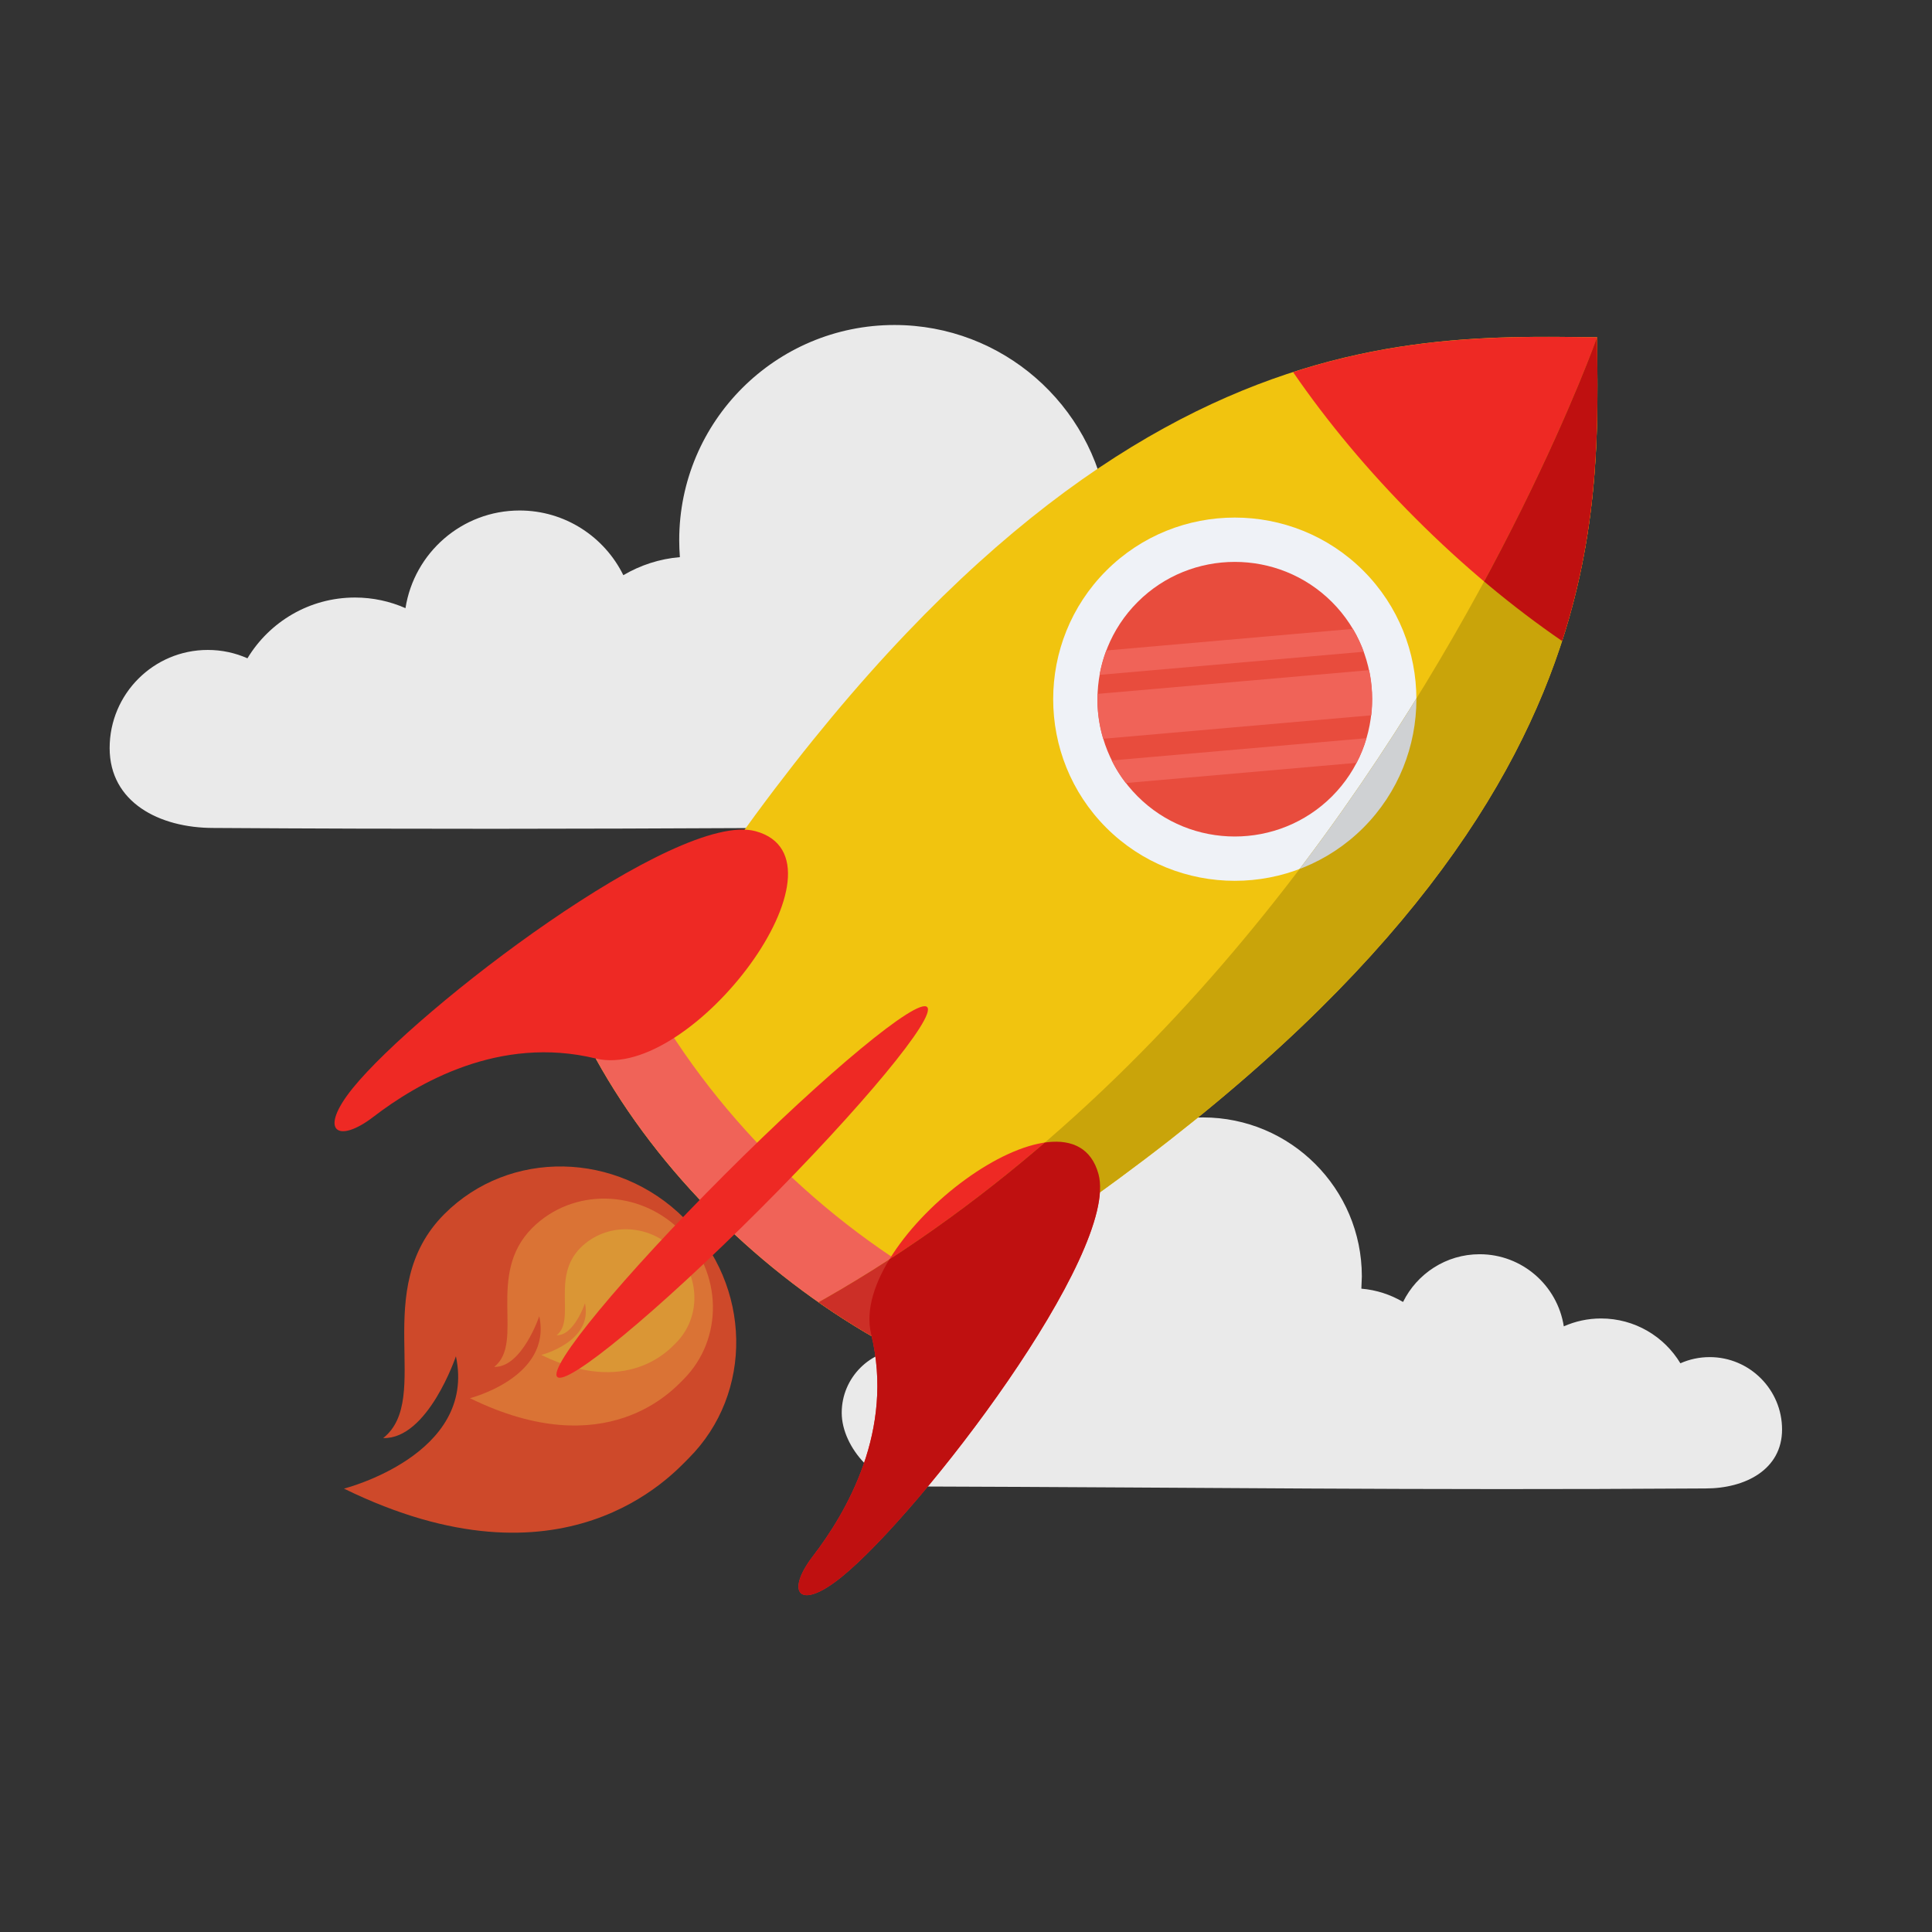 <svg xmlns="http://www.w3.org/2000/svg" xmlns:xlink="http://www.w3.org/1999/xlink" width="64" height="64" viewBox="0 0 64 64"><rect x="0" y="0" width="64" height="64" fill="#333333" stroke="none"/><path fill="#EAEAEA" d="M29.63 10.766c3.583 0 6.552 2.646 7.058 6.091l.383-.019c2.466 0 4.474 2.093 4.527 4.692.412-.23.885-.362 1.391-.362 1.578 0 2.859 1.282 2.859 2.86 0 1.578-1.613 3.309-3.191 3.309-13.375.043-22.261.176-35.589.09-1.794 0-3.436-.852-3.436-2.646 0-1.795 1.457-3.251 3.251-3.251.468 0 .912.099 1.314.277.729-1.206 2.05-2.013 3.562-2.013.595 0 1.162.126 1.673.352.286-1.831 1.869-3.235 3.78-3.235 1.508 0 2.813.874 3.437 2.143.557-.329 1.193-.541 1.873-.598-.014-.185-.022-.369-.022-.558-.003-3.937 3.192-7.132 7.13-7.132zM39.848 37.016c-2.645 0-4.834 1.953-5.207 4.494l-.283-.014c-1.817 0-3.3 1.544-3.34 3.462-.304-.17-.653-.267-1.026-.267-1.164 0-2.109.945-2.109 2.109s1.191 2.441 2.355 2.441c9.869.031 16.426.13 26.26.066 1.323 0 2.535-.629 2.535-1.953 0-1.323-1.075-2.398-2.398-2.398-.346 0-.673.073-.97.205-.537-.891-1.514-1.485-2.628-1.485-.438 0-.856.093-1.234.261-.211-1.353-1.379-2.389-2.788-2.389-1.113 0-2.076.646-2.537 1.581-.41-.241-.879-.399-1.381-.44l.016-.412c-.004-2.904-2.36-5.261-5.265-5.261z"/><path fill="#CE492A" d="M22.67 40.359c-2.234-2.233-5.792-2.299-7.947-.145-2.503 2.502-.371 6.109-2.029 7.424 1.482.041 2.409-2.709 2.409-2.709.696 3.269-3.709 4.383-3.709 4.383 7.288 3.568 10.867-.453 11.42-1.006 2.155-2.156 2.09-5.711-.144-7.947z"/><path fill="#DA7335" d="M22.552 40.77c-1.384-1.384-3.588-1.424-4.923-.09-1.55 1.551-.229 3.785-1.257 4.6.918.025 1.492-1.678 1.492-1.678.432 2.023-2.297 2.715-2.297 2.715 4.514 2.211 6.731-.28 7.074-.623 1.335-1.337 1.295-3.54-.089-4.924z"/><path fill="#DA9635" d="M22.332 41.391c-.872-.871-2.26-.896-3.102-.057-.977.979-.145 2.386-.792 2.898.579.016.94-1.059.94-1.059.272 1.275-1.447 1.711-1.447 1.711 2.844 1.393 4.241-.177 4.457-.394.841-.84.816-2.226-.056-3.099z"/><path fill="#F1C40F" d="M19.733 35.064c14.46-24.507 26.092-23.967 33.171-23.893.074 7.079.598 18.699-23.91 33.16-3.755-2.145-7.162-5.463-9.261-9.267z"/><path fill="#F06358" d="M19.733 35.064c.509-.862 1.015-1.689 1.517-2.492 2.288 4.265 5.994 7.933 10.24 10.244-.803.5-1.632 1.008-2.496 1.517-3.755-2.147-7.162-5.465-9.261-9.269z"/><path fill="#EE2924" d="M42.835 12.326c3.962-1.278 7.353-1.182 10.069-1.153.029 2.716.121 6.103-1.157 10.062-1.638-1.124-3.281-2.487-4.854-4.062-1.573-1.571-2.935-3.213-4.058-4.847z"/><path fill="#EFF2F7" d="M36.646 27.419c2.345 2.345 6.17 2.346 8.516.001 2.344-2.346 2.344-6.171-.001-8.516-2.347-2.345-6.17-2.345-8.515 0-2.344 2.345-2.344 6.17 0 8.515z"/><path fill="#E84C3D" d="M37.686 26.381c1.771 1.773 4.664 1.772 6.438 0 1.771-1.773 1.771-4.665-.001-6.438-1.772-1.772-4.665-1.773-6.438 0-1.773 1.773-1.773 4.665.001 6.438z"/><path fill="#EE2924" d="M25.031 27.535c-2.603-.71-11.211 5.875-13.346 8.512-1.157 1.43-.495 1.855.681.952 1.463-1.123 4.18-2.71 7.367-1.935 3.187.778 8.705-6.599 5.298-7.529zm11.358 11.358c.709 2.604-5.875 11.211-8.512 13.347-1.429 1.157-1.856.493-.953-.683 1.124-1.464 2.71-4.18 1.934-7.365-.777-3.189 6.601-8.706 7.531-5.299z"/><ellipse transform="matrix(-.707 -.707 .707 -.707 14.052 84.772)" fill="#EE2924" cx="24.577" cy="39.477" rx=".818" ry="8.665"/><path fill="#F06358" d="M45.425 23.696l-8.881.777c-.146-.484-.208-.985-.188-1.487l8.998-.786c.105.491.128.998.071 1.496zm-.486 1.574l-7.645.669c-.184-.235-.339-.487-.468-.748l8.44-.738c-.078.279-.189.553-.327.817zm.237-3.68l-8.752.766c.049-.273.123-.545.223-.808l8.17-.716c.144.244.263.497.359.758z"/><defs><path id="a" d="M52.904 11.173s-12.779 36.202-44.154 37.077l12.625 9.625 34.25-11.25 4.875-30.375-2.375-9-5.221 3.923z"/></defs><clipPath id="b"><use xlink:href="#a" overflow="visible"/></clipPath><g clip-path="url(#b)"><path fill="#C9A40A" d="M19.733 35.064c14.46-24.507 26.092-23.967 33.171-23.893.074 7.079.598 18.699-23.91 33.16-3.755-2.145-7.162-5.463-9.261-9.267zm9.454-13.181c10.086-11.1 18.256-10.769 23.717-10.71.06 5.46.379 13.623-10.723 23.705-4.81-3.735-9.259-8.184-12.994-12.995z"/><path fill="#CC2F27" d="M19.733 35.064c.509-.862 1.015-1.689 1.517-2.492 2.288 4.265 5.994 7.933 10.24 10.244-.803.5-1.632 1.008-2.496 1.517-3.755-2.147-7.162-5.465-9.261-9.269z"/><path fill="#BF1010" d="M42.835 12.326c3.962-1.278 7.353-1.182 10.069-1.153.029 2.716.121 6.103-1.157 10.062-1.638-1.124-3.281-2.487-4.854-4.062-1.573-1.571-2.935-3.213-4.058-4.847z"/><path fill="#CFD1D3" d="M36.646 27.419c2.345 2.345 6.17 2.346 8.516.001 2.344-2.346 2.344-6.171-.001-8.516-2.347-2.345-6.17-2.345-8.515 0-2.344 2.345-2.344 6.17 0 8.515z"/><path fill="#CC2F27" d="M37.686 26.381c1.771 1.773 4.664 1.772 6.438 0 1.771-1.773 1.771-4.665-.001-6.438-1.772-1.772-4.665-1.773-6.438 0-1.773 1.773-1.773 4.665.001 6.438z"/><path fill="#BF1010" d="M25.031 27.535c-2.603-.71-11.211 5.875-13.346 8.512-1.157 1.43-.495 1.855.681.952 1.463-1.123 4.18-2.71 7.367-1.935 3.187.778 8.705-6.599 5.298-7.529zm11.358 11.358c.709 2.604-5.875 11.211-8.512 13.347-1.429 1.157-1.856.493-.953-.683 1.124-1.464 2.71-4.18 1.934-7.365-.777-3.189 6.601-8.706 7.531-5.299z"/><ellipse transform="matrix(-.707 -.707 .707 -.707 14.052 84.772)" fill="#BF1010" cx="24.577" cy="39.477" rx=".818" ry="8.665"/><path fill="#DD5252" d="M45.425 23.696l-8.881.777c-.146-.484-.208-.985-.188-1.487l8.998-.786c.105.491.128.998.071 1.496zm-.486 1.574l-7.645.669c-.184-.235-.339-.487-.468-.748l8.44-.738c-.078.279-.189.553-.327.817zm.237-3.68l-8.752.766c.049-.273.123-.545.223-.808l8.17-.716c.144.244.263.497.359.758z"/></g></svg>